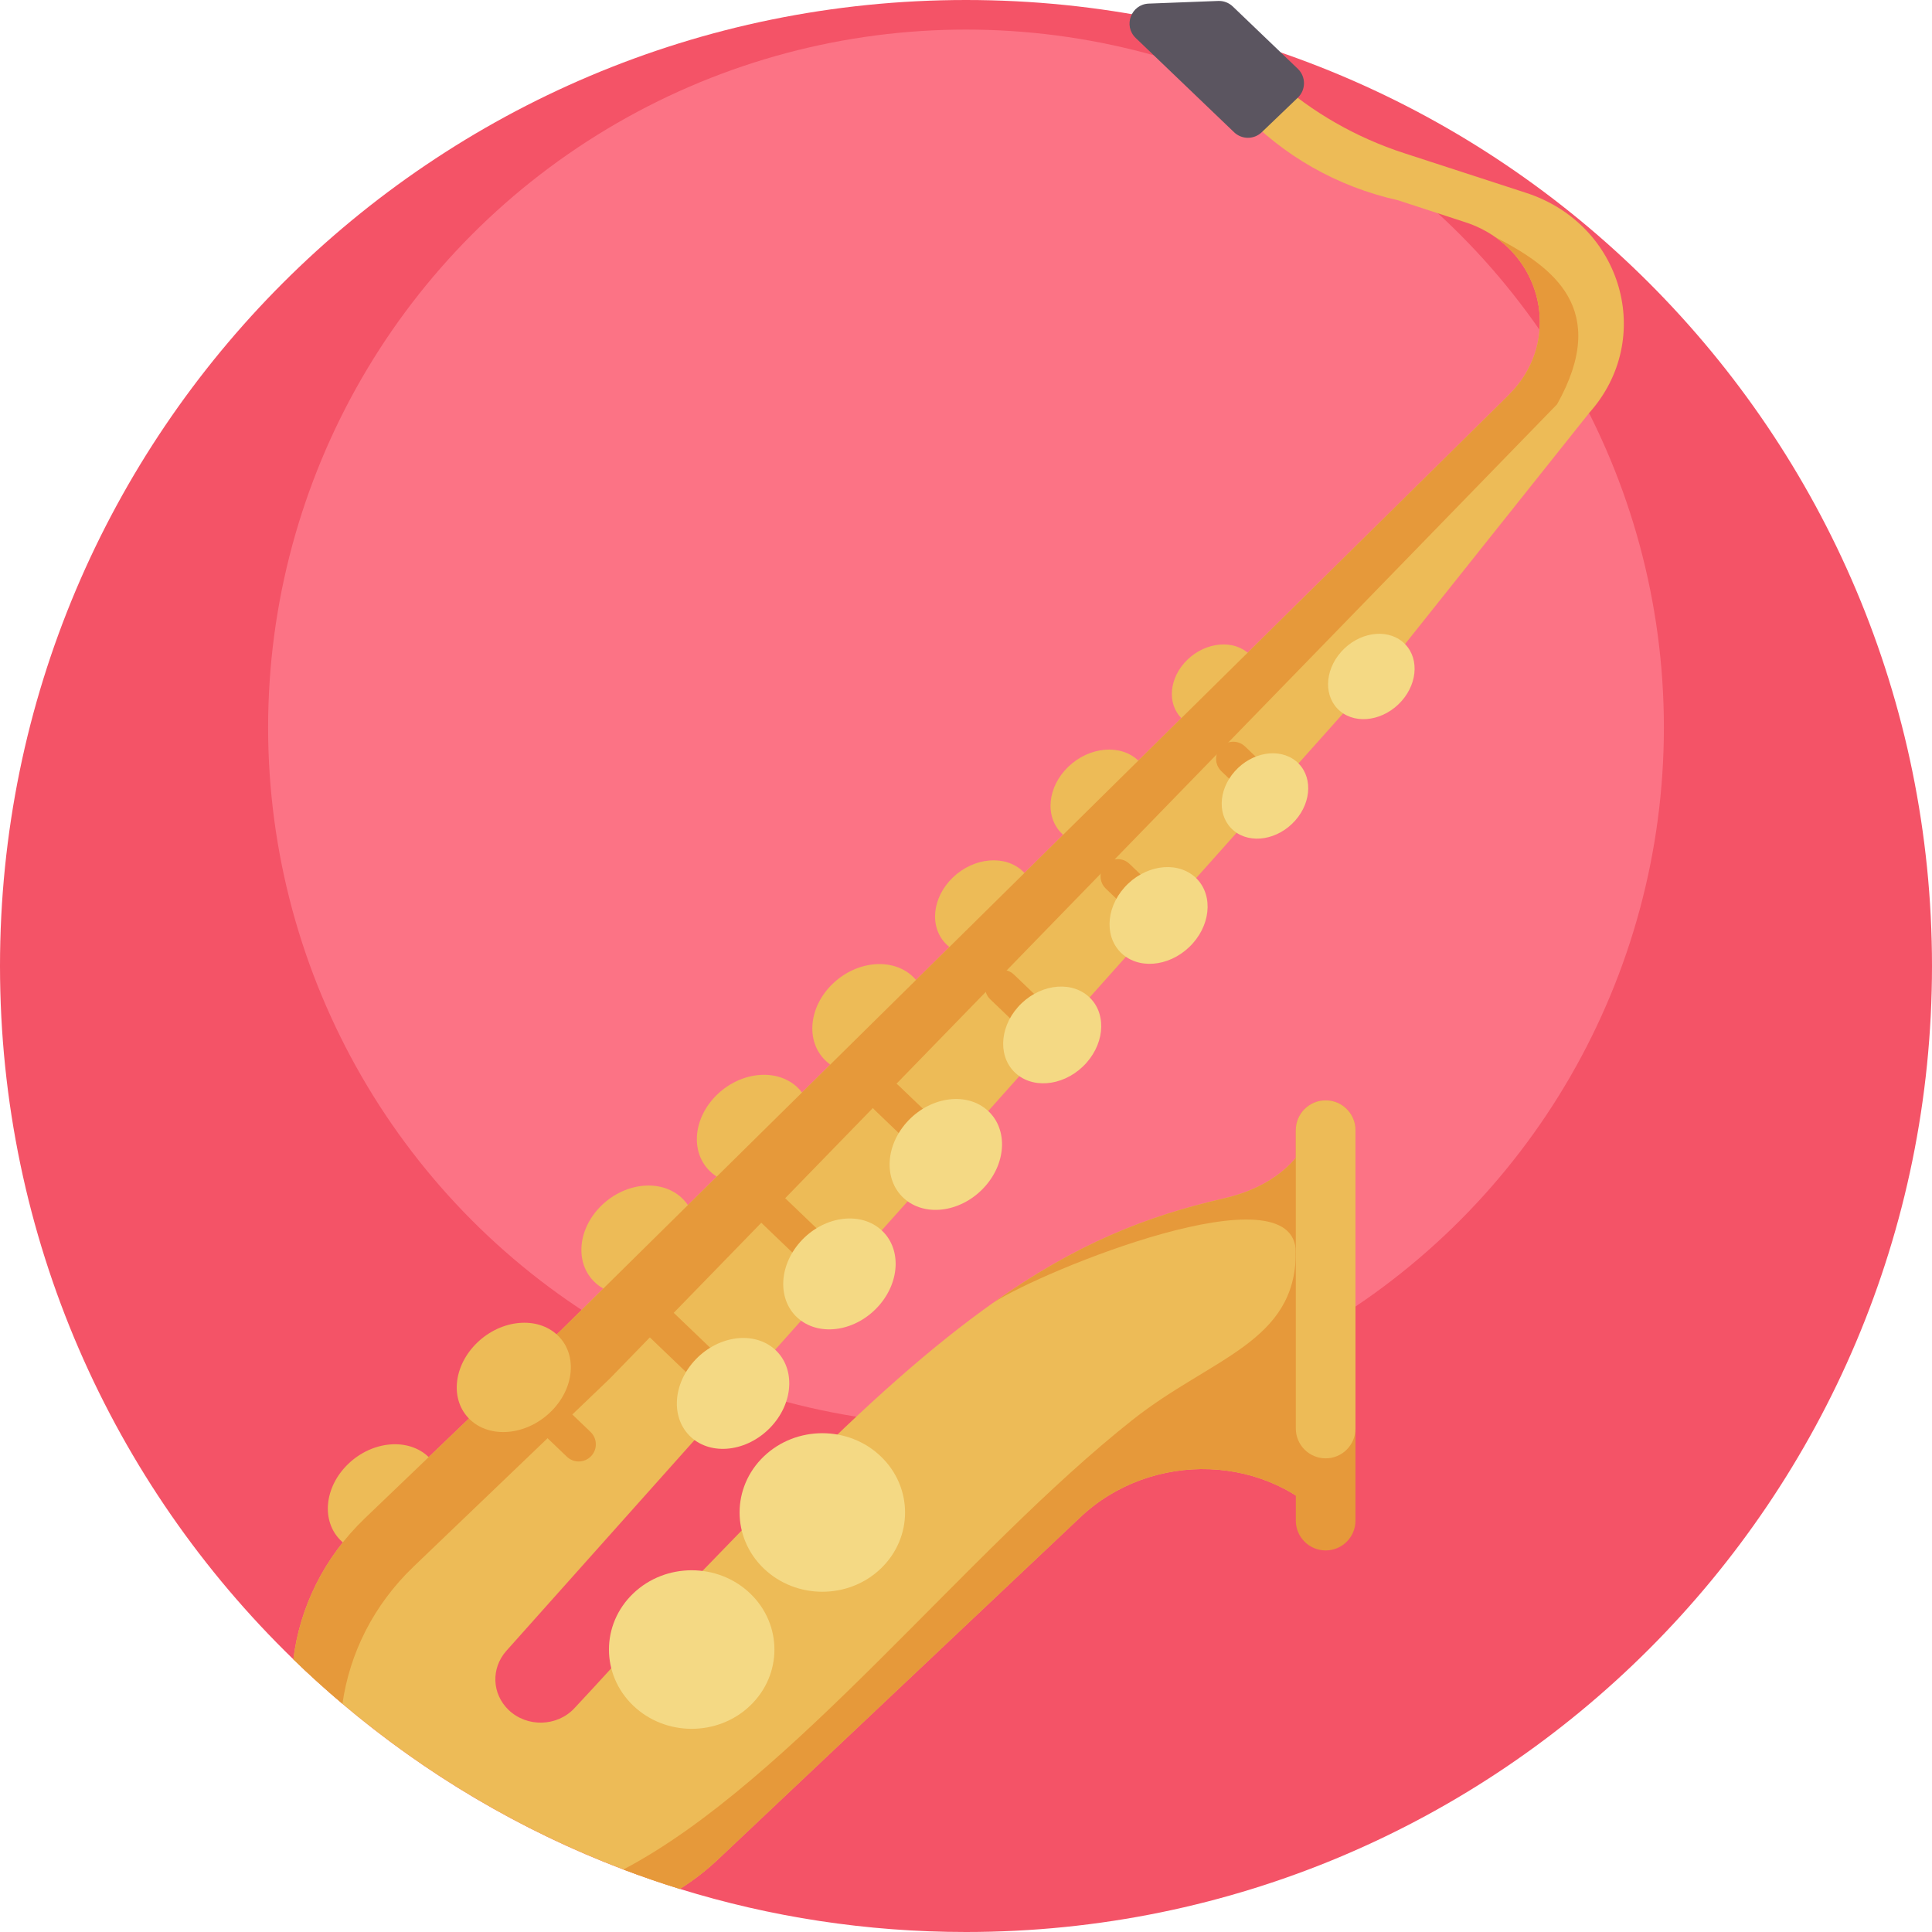 <?xml version="1.0" encoding="iso-8859-1"?>
<!-- Generator: Adobe Illustrator 19.0.0, SVG Export Plug-In . SVG Version: 6.00 Build 0)  -->
<svg version="1.1" id="Capa_1" xmlns="http://www.w3.org/2000/svg" xmlns:xlink="http://www.w3.org/1999/xlink" x="0px" y="0px"
	 viewBox="0 0 512 512" style="enable-background:new 0 0 512 512;" xml:space="preserve">
<path style="fill:#F45367;" d="M512,256c0,141.385-114.615,256-256,256c-26.394,0-51.858-3.992-75.818-11.41
	c-5.057-1.567-10.052-3.281-14.973-5.151c-27.376-10.386-52.496-25.339-74.459-43.928c-4.472-3.772-8.808-7.701-13.009-11.776
	C29.79,393.206,0,328.087,0,256C0,114.615,114.615,0,256,0S512,114.615,512,256z"/>
<circle style="fill:#FC7385;" cx="256" cy="192.784" r="184.947"/>
<g>
	<path style="fill:#EDBB57;" d="M178.862,337.943c-6.4,6.139-15.925,6.959-21.274,1.833c-5.349-5.126-4.496-14.258,1.905-20.395
		c6.4-6.139,15.925-6.959,21.274-1.833C186.115,322.674,185.262,331.805,178.862,337.943z"/>
	<path style="fill:#EDBB57;" d="M111.668,406.502c-6.4,6.139-15.925,6.959-21.274,1.833c-5.349-5.126-4.496-14.258,1.905-20.395
		c6.401-6.138,15.925-6.959,21.274-1.833C118.922,391.232,118.069,400.364,111.668,406.502z"/>
	<path style="fill:#EDBB57;" d="M209.461,308.597c-6.4,6.139-15.925,6.959-21.274,1.833c-5.349-5.126-4.496-14.258,1.905-20.395
		c6.4-6.139,15.925-6.959,21.274-1.833C216.715,293.328,215.862,302.459,209.461,308.597z"/>
	<path style="fill:#EDBB57;" d="M240.061,279.251c-6.4,6.139-15.925,6.959-21.274,1.833c-5.349-5.126-4.496-14.258,1.905-20.395
		c6.4-6.139,15.925-6.959,21.274-1.833C247.314,263.982,246.461,273.113,240.061,279.251z"/>
	<path style="fill:#EDBB57;" d="M269.424,248.72c-5.583,5.355-13.892,6.071-18.557,1.599c-4.665-4.472-3.923-12.437,1.661-17.791
		c5.583-5.355,13.892-6.071,18.558-1.599C275.751,235.4,275.008,243.366,269.424,248.72z"/>
	<path style="fill:#EDBB57;" d="M300.024,219.374c-5.583,5.355-13.892,6.071-18.558,1.599c-4.665-4.471-3.923-12.437,1.661-17.791
		c5.583-5.355,13.892-6.071,18.557-1.599C306.35,206.054,305.607,214.02,300.024,219.374z"/>
	<path style="fill:#EDBB57;" d="M329.63,189.076c-4.927,4.725-12.259,5.357-16.376,1.411c-4.117-3.946-3.461-10.975,1.466-15.7
		c4.927-4.725,12.259-5.357,16.376-1.411C335.213,177.322,334.556,184.351,329.63,189.076z"/>
	<path style="fill:#EDBB57;" d="M421.157,109.422l-48.818,61.273l-188.27,210.923l-49.915,55.913
		c-2.027,2.299-2.978,5.13-2.873,7.931s1.296,5.569,3.5,7.69c4.88,4.66,12.831,4.462,17.429-0.439
		c14.179-15.12,19.007-21.494,56.226-59.214c21.431-21.713,39.006-37.094,54.742-48.243c0.01,0,0.01-0.01,0.021-0.01
		c22.079-15.642,40.563-22.925,61.074-27.638c13.375-3.062,19.675-10.156,22.643-16.029c0.721-1.452,2.967-1.034,3.041,0.564
		c0.345,7.962,0.867,20.041,1.411,33.144c0.031,0.637,0.052,1.285,0.084,1.933c1.306,31.786,2.685,68.702,1.933,67.814
		c-16.792-19.989-48.358-20.898-67.302-2.748l-95.368,90.07c-3.271,3.145-6.802,5.883-10.533,8.234
		c-38.943-12.058-73.906-33.165-102.442-60.855c1.703-13.678,8.035-26.927,19.007-37.428l52.005-49.842l251.026-247.724
		c0.125-0.125,0.23-0.24,0.345-0.376c12.392-12.518,9.697-32.016-3.835-41.514c-2.33-1.63-4.974-2.988-7.91-3.939l-17.92-5.851
		c-16.008-3.563-30.469-11.776-41.42-23.5l8.902-8.537c9.801,8.756,21.42,15.412,34.095,19.54l32.423,10.553
		C429.975,59.423,438.7,89.799,421.157,109.422z"/>
</g>
<g>
	<path style="fill:#E6993A;" d="M412.63,107.154L161.614,365.328l-52.015,49.842c-10.668,10.219-16.948,23.05-18.85,36.342
		c-4.472-3.772-8.808-7.701-13.009-11.776c1.703-13.678,8.035-26.927,19.007-37.428l52.005-49.842l251.026-247.724
		c0.125-0.125,0.23-0.24,0.345-0.376c12.382-12.518,9.697-32.016-3.835-41.514C411.564,70.75,426.809,81.857,412.63,107.154z"/>
	<path style="fill:#E6993A;" d="M194.268,373.809c-1.13,0-2.261-0.419-3.141-1.262l-20.554-19.695
		c-1.81-1.735-1.871-4.609-0.137-6.42c1.736-1.811,4.609-1.871,6.42-0.137l20.554,19.695c1.81,1.735,1.871,4.609,0.137,6.42
		C196.655,373.34,195.463,373.809,194.268,373.809z"/>
	<path style="fill:#E6993A;" d="M153.361,387.303c-1.13,0-2.261-0.419-3.141-1.262l-20.554-19.695
		c-1.81-1.735-1.871-4.609-0.137-6.42c1.736-1.811,4.609-1.871,6.42-0.137l20.554,19.695c1.81,1.735,1.871,4.609,0.137,6.42
		C155.748,386.835,154.555,387.303,153.361,387.303z"/>
	<path style="fill:#E6993A;" d="M222.46,342.143c-1.13,0-2.261-0.419-3.141-1.262l-18.127-17.368
		c-1.81-1.735-1.871-4.609-0.137-6.42c1.735-1.811,4.609-1.871,6.42-0.137l18.127,17.368c1.81,1.735,1.871,4.609,0.137,6.42
		C224.847,341.674,223.654,342.143,222.46,342.143z"/>
	<path style="fill:#E6993A;" d="M250.651,310.477c-1.13,0-2.261-0.419-3.141-1.262l-15.699-15.042
		c-1.81-1.735-1.871-4.609-0.137-6.42c1.736-1.811,4.609-1.871,6.42-0.137l15.699,15.042c1.81,1.735,1.871,4.609,0.137,6.42
		C253.039,310.009,251.845,310.477,250.651,310.477z"/>
	<path style="fill:#E6993A;" d="M278.844,278.811c-1.13,0-2.261-0.419-3.141-1.262l-13.27-12.715
		c-1.81-1.735-1.871-4.609-0.137-6.42c1.735-1.811,4.609-1.871,6.42-0.137l13.27,12.715c1.81,1.735,1.871,4.609,0.137,6.42
		C281.23,278.343,280.038,278.811,278.844,278.811z"/>
	<path style="fill:#E6993A;" d="M307.035,247.146c-1.13,0-2.261-0.419-3.141-1.262l-10.842-10.389
		c-1.81-1.735-1.871-4.609-0.137-6.42c1.736-1.811,4.609-1.871,6.42-0.137l10.842,10.389c1.81,1.735,1.871,4.609,0.137,6.42
		C309.421,246.677,308.229,247.146,307.035,247.146z"/>
	<path style="fill:#E6993A;" d="M337.659,216.036c-1.13,0-2.261-0.419-3.141-1.262l-10.842-10.389
		c-1.81-1.735-1.871-4.609-0.137-6.42c1.736-1.811,4.609-1.871,6.42-0.137l10.842,10.389c1.81,1.735,1.871,4.609,0.137,6.42
		C340.046,215.568,338.853,216.036,337.659,216.036z"/>
</g>
<g>
	<path style="fill:#F4D984;" d="M233.429,415.678c8.563-8.205,8.563-21.507,0-29.712s-22.445-8.205-31.008,0
		c-8.563,8.205-8.563,21.507,0,29.712C210.984,423.883,224.866,423.883,233.429,415.678z"/>
	<path style="fill:#F4D984;" d="M198.809,452.002c8.563-8.205,8.563-21.507,0-29.712c-8.563-8.205-22.445-8.205-31.008,0
		s-8.563,21.507,0,29.712C176.362,460.206,190.246,460.206,198.809,452.002z"/>
</g>
<path style="fill:#5B5560;" d="M327.047,35.047l-26.072-24.982c-3.374-3.233-1.21-8.932,3.459-9.11l18.402-0.705
	c1.434-0.055,2.829,0.474,3.864,1.467l17.24,16.519c2.174,2.084,2.174,5.56,0,7.643l-9.569,9.169
	C332.324,37.008,329.094,37.008,327.047,35.047z"/>
<path style="fill:#E6993A;" d="M353.384,405.034c-16.792-19.989-48.358-20.898-67.302-2.748l-95.368,90.07
	c-3.271,3.145-6.802,5.883-10.533,8.234c-5.057-1.567-10.052-3.281-14.973-5.151c44.586-23.489,90.791-84.302,135.063-119.265
	c20.783-16.405,43.133-20.428,43.133-44.262l7.962,3.375C352.695,367.491,354.137,405.943,353.384,405.034z"/>
<g>
	<path style="fill:#F4D984;" d="M204.655,377.758c-5.896,6.624-15.328,8.192-21.063,3.504c-5.736-4.688-5.606-13.858,0.292-20.482
		s15.328-8.192,21.063-3.504C210.682,361.964,210.551,371.134,204.655,377.758z"/>
	<path style="fill:#F4D984;" d="M232.846,346.092c-5.896,6.624-15.328,8.192-21.063,3.504c-5.736-4.688-5.606-13.858,0.292-20.482
		c5.896-6.624,15.328-8.192,21.063-3.504C238.873,330.298,238.743,339.469,232.846,346.092z"/>
	<path style="fill:#F4D984;" d="M261.037,314.426c-5.896,6.624-15.328,8.192-21.063,3.504c-5.736-4.688-5.606-13.858,0.292-20.482
		c5.896-6.624,15.328-8.192,21.063-3.504C267.065,298.633,266.935,307.803,261.037,314.426z"/>
	<path style="fill:#F4D984;" d="M287.904,281.676c-5.144,5.778-13.37,7.146-18.375,3.056s-4.89-12.089,0.254-17.868
		c5.144-5.778,13.371-7.146,18.375-3.056C293.162,267.899,293.048,275.899,287.904,281.676z"/>
	<path style="fill:#F4D984;" d="M316.095,250.011c-5.144,5.778-13.371,7.146-18.375,3.056c-5.004-4.09-4.89-12.089,0.254-17.868
		c5.144-5.778,13.37-7.146,18.375-3.056C321.353,236.233,321.239,244.232,316.095,250.011z"/>
	<path style="fill:#F4D984;" d="M343.222,217.475c-4.539,5.099-11.799,6.306-16.214,2.697c-4.416-3.609-4.315-10.668,0.225-15.766
		c4.539-5.099,11.799-6.306,16.214-2.697C347.862,205.316,347.762,212.376,343.222,217.475z"/>
	<path style="fill:#F4D984;" d="M371.414,185.808c-4.539,5.099-11.799,6.306-16.214,2.697c-4.416-3.609-4.315-10.668,0.225-15.766
		c4.539-5.099,11.799-6.306,16.214-2.697S375.953,180.71,371.414,185.808z"/>
</g>
<path style="fill:#EDBB57;" d="M145.813,374.274c-6.425,6.157-15.955,7.006-21.287,1.898s-4.445-14.24,1.98-20.396
	c6.425-6.157,15.955-7.006,21.287-1.898C153.125,358.986,152.238,368.118,145.813,374.274z"/>
<g>
	<path style="fill:#E6993A;" d="M351.45,337.22c-4.807,1.599-8.046,0.512-8.046-5.308c0-22.591-67.239,4.859-80.206,13.333
		c22.079-15.642,40.563-22.925,61.074-27.638c13.375-3.062,19.675-10.156,22.643-16.029c0.721-1.452,2.967-1.034,3.041,0.564
		c0.345,7.962,0.867,20.041,1.411,33.144C351.398,335.924,351.419,336.572,351.45,337.22z"/>
	<path style="fill:#E6993A;" d="M359.216,299.524v103.443c0,4.37-3.531,7.912-7.9,7.912c-4.37,0-7.912-3.541-7.912-7.912V299.524
		c0-4.37,3.541-7.912,7.912-7.912c2.191,0,4.166,0.885,5.585,2.315C358.33,295.358,359.216,297.333,359.216,299.524z"/>
</g>
<path style="fill:#EDBB57;" d="M359.216,299.524v79.038c0,4.37-3.531,7.912-7.9,7.912c-4.37,0-7.912-3.541-7.912-7.912v-79.038
	c0-4.37,3.541-7.912,7.912-7.912c2.191,0,4.166,0.885,5.585,2.315C358.33,295.358,359.216,297.333,359.216,299.524z"/>
<g>
</g>
<g>
</g>
<g>
</g>
<g>
</g>
<g>
</g>
<g>
</g>
<g>
</g>
<g>
</g>
<g>
</g>
<g>
</g>
<g>
</g>
<g>
</g>
<g>
</g>
<g>
</g>
<g>
</g>
</svg>
